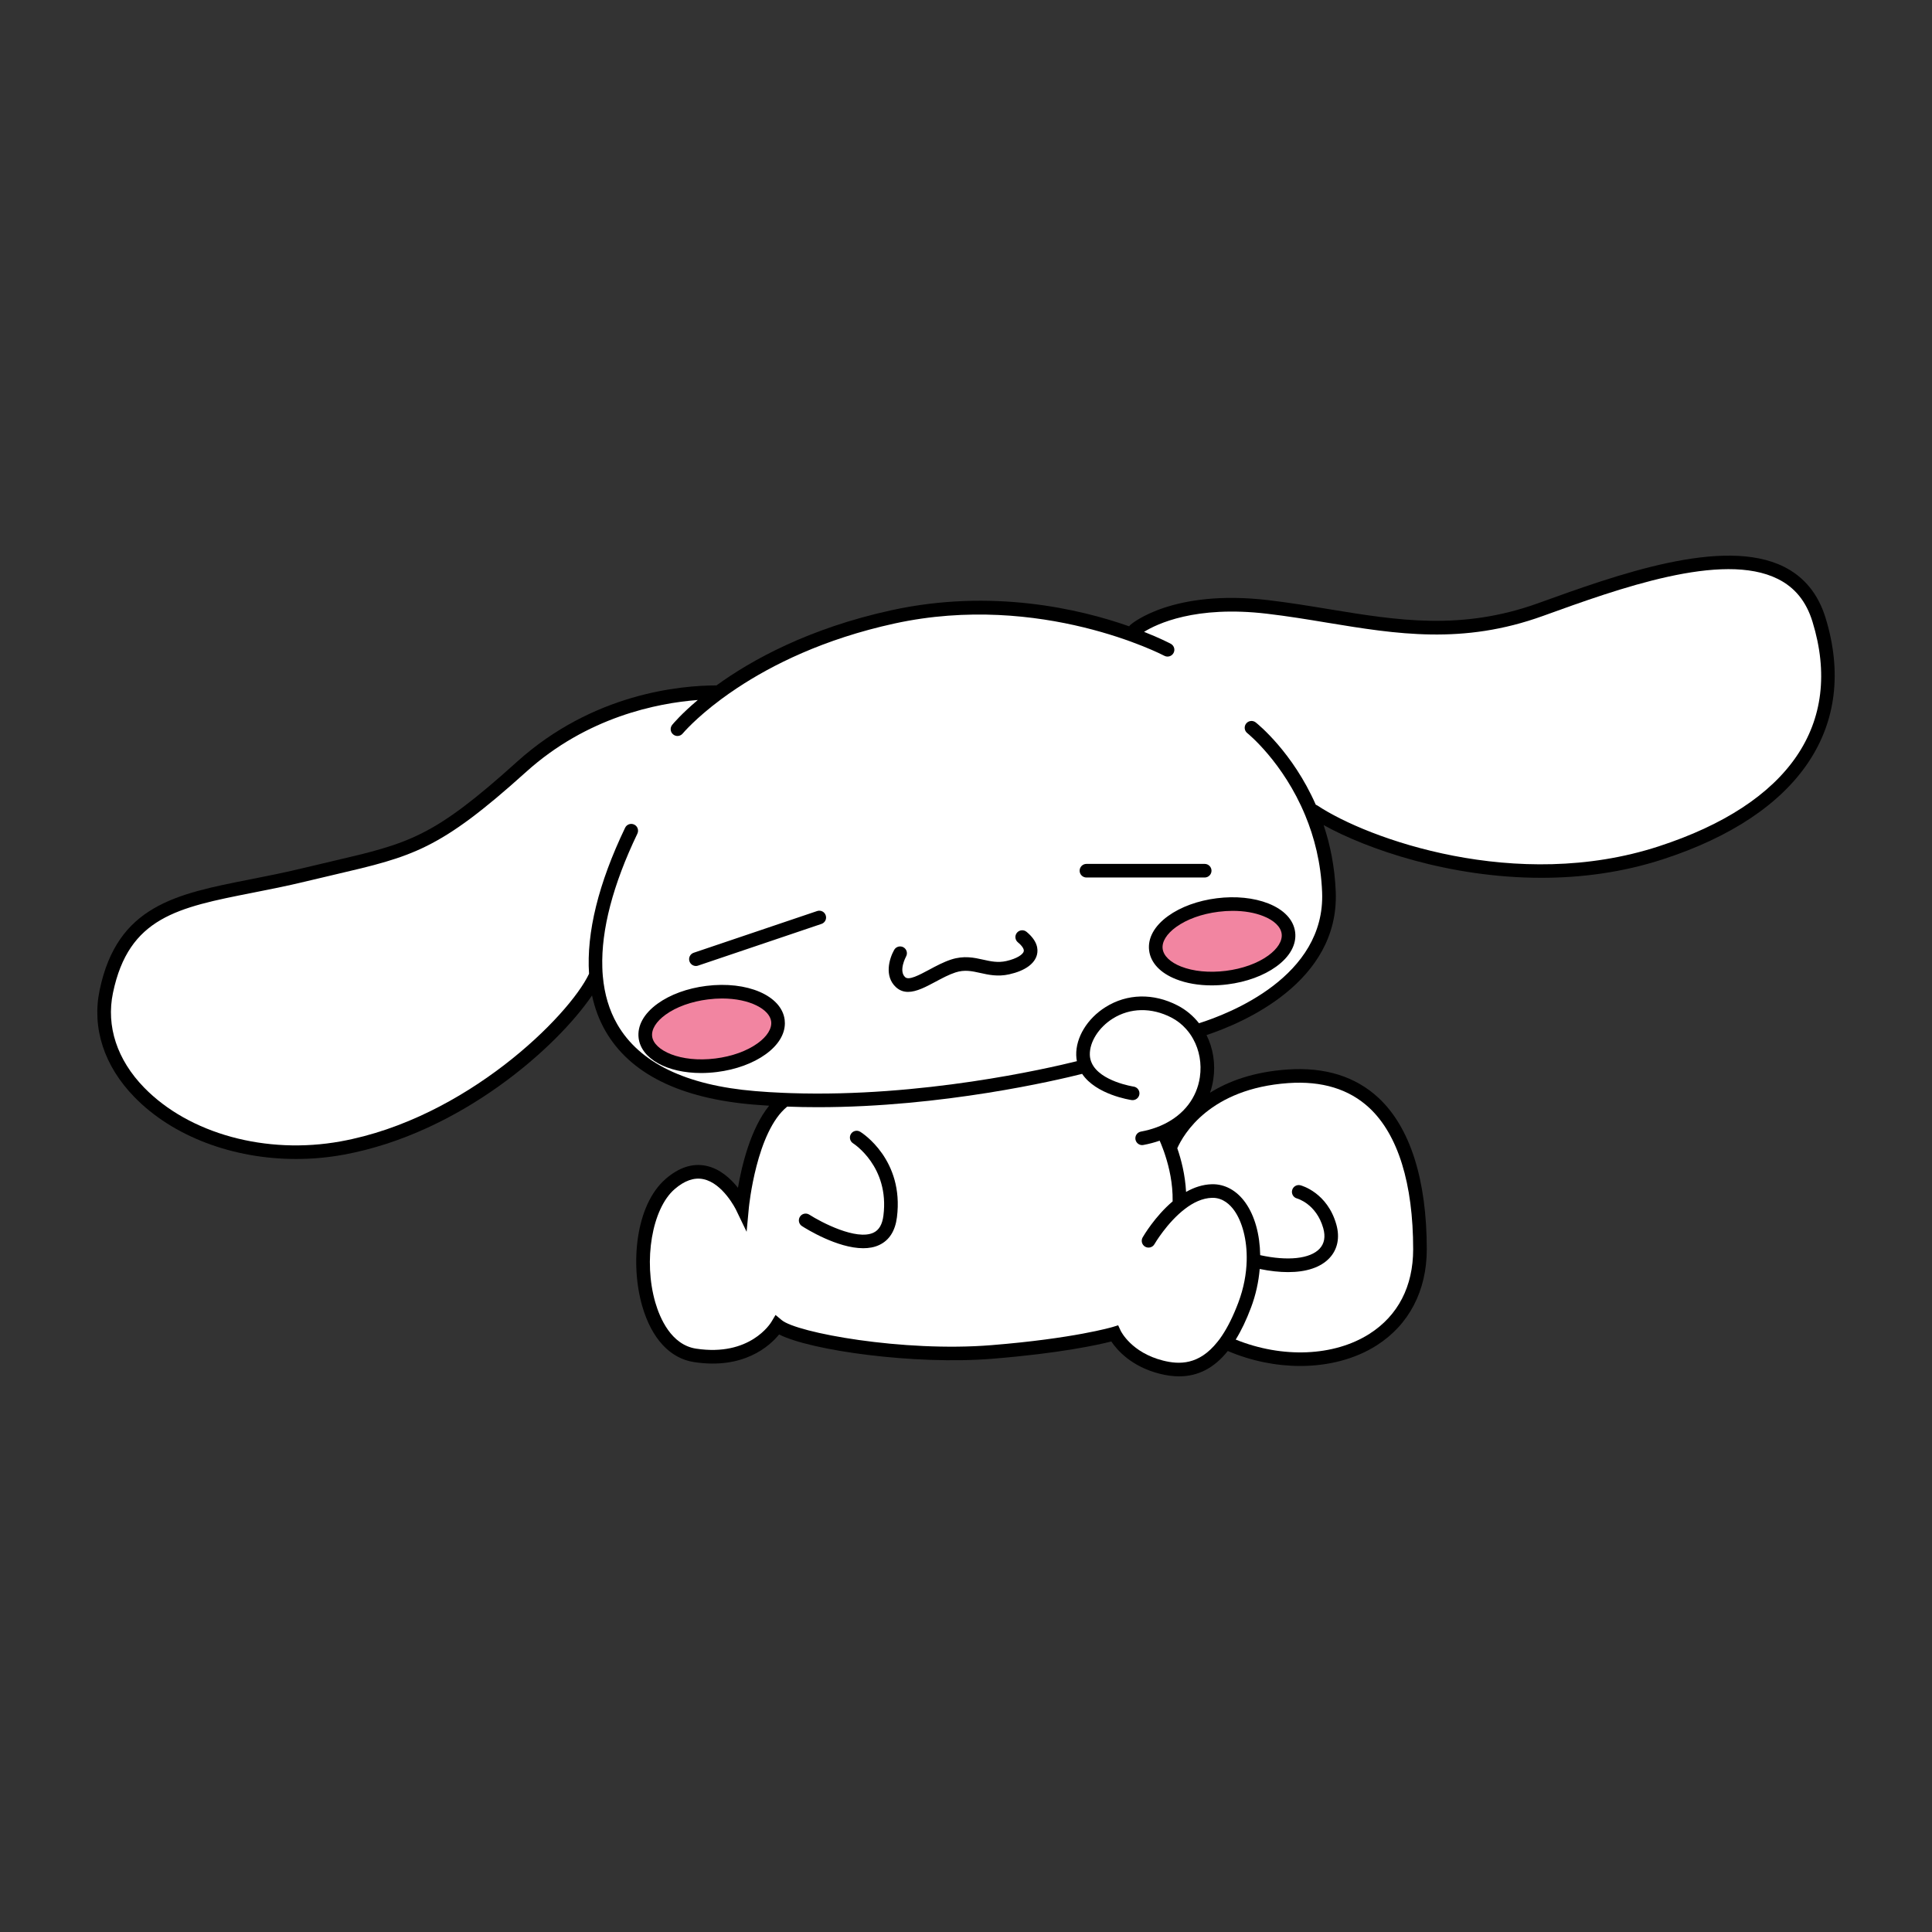 <?xml version="1.0" encoding="iso-8859-1"?>
<!-- Generator: Adobe Illustrator 25.2.1, SVG Export Plug-In . SVG Version: 6.00 Build 0)  -->
<svg version="1.1" id="Layer_1" xmlns="http://www.w3.org/2000/svg" xmlns:xlink="http://www.w3.org/1999/xlink" x="0px" y="0px"
	 viewBox="0 0 800 800" style="enable-background:new 0 0 800 800;" xml:space="preserve">
<rect x="0" y="0" width="800" height="800" fill="#333333" stroke="none"/>
<g>
	<path id="XMLID_645_" d="M755.903,255.773c-3.016-9.794-8.808-16.897-17.221-21.096c-25.197-12.57-69.376,3.396-101.633,15.051
		c-31.919,11.527-58.497,7.159-86.625,2.537c-8.117-1.339-16.502-2.72-25.183-3.749c-39.515-4.665-56.44,9.583-57.13,10.189
		c-0.211,0.183-0.395,0.409-0.55,0.634c-20.349-7.145-56.707-15.755-98.378-6.666c-34.329,7.497-57.962,20.603-72.505,31.144
		c-14.924,0-51.155,3.269-82.623,31.637c-34.85,31.44-44.588,33.709-76.873,41.248c-3.72,0.86-7.723,1.804-12.091,2.861
		c-7.582,1.832-14.726,3.227-21.632,4.594c-30.665,6.046-54.889,10.809-62.203,45.828c-3.269,15.685,1.846,31.412,14.402,44.292
		c15.938,16.375,40.882,25.634,66.924,25.634c6.482,0,13.035-0.564,19.532-1.747c48.844-8.892,88.767-44.898,103.029-65.966
		c1.141,5.313,2.973,10.203,5.524,14.656c10.161,17.728,30.876,28.015,61.569,30.552c2.086,0.169,4.157,0.324,6.243,0.451
		c-7.68,9.47-11.33,24.788-12.909,33.976c-2.988-3.749-7.469-7.92-13.219-9.104c-5.609-1.156-11.232,0.676-16.728,5.44
		c-12.472,10.837-14.712,35.301-9.681,52.691c3.889,13.416,11.499,21.646,21.448,23.154c20.617,3.157,31.355-6.708,35.217-11.443
		c13.064,6.652,56.031,12.655,88.274,10.062c28.086-2.269,43.869-5.778,49.295-7.159c2.325,3.495,8.258,10.386,20.011,13.359
		c2.818,0.719,5.496,1.085,8.047,1.085c7.892-0.014,14.543-3.453,20.166-10.499c9.752,4.143,20.067,6.201,29.988,6.201
		c11.668,0,22.773-2.861,31.679-8.54c13.374-8.512,20.73-22.632,20.73-39.768c0-28.833-6.905-50.521-19.955-62.682
		c-9.54-8.892-22.238-12.852-37.781-11.767c-14.022,0.972-24.394,4.848-32.018,9.611c0.62-1.79,1.085-3.65,1.367-5.595
		c0.958-6.482-0.113-12.852-2.818-18.278c14.811-4.918,55.016-21.773,53.508-59.371c-0.409-10.287-2.311-19.49-5.017-27.579
		c17.911,9.921,52.071,21.843,90.205,21.829c16.333,0,33.427-2.184,50.267-7.666C745.249,337.381,769.798,300.911,755.903,255.773z"
		/>
	<g id="XMLID_637_">
		<path id="XMLID_849_" style="fill:#FFFFFF;" d="M750.514,257.438c-2.579-8.385-7.286-14.191-14.36-17.714
			c-23.027-11.499-65.896,3.988-97.194,15.304c-33.3,12.035-60.583,7.553-89.458,2.804c-8.047-1.339-16.375-2.706-24.915-3.706
			c-29.608-3.495-45.631,4.256-50.859,7.511c6.581,2.593,10.485,4.636,11.048,4.932c1.381,0.733,1.902,2.438,1.17,3.805
			c-0.733,1.381-2.438,1.902-3.819,1.17c-0.493-0.268-51.07-26.592-111.752-13.359c-29.382,6.412-50.803,17.221-65.106,26.691
			c-2.424,1.607-4.636,3.157-6.637,4.65c-10.696,7.948-15.797,14.05-15.924,14.191c-0.55,0.676-1.367,1.043-2.184,1.043
			c-0.62,0-1.254-0.211-1.776-0.648c-1.212-0.972-1.381-2.748-0.409-3.96c0.38-0.465,3.791-4.552,10.611-10.301
			c-16.826,1.282-45.899,7.046-71.124,29.805c-35.935,32.398-46.885,34.949-79.368,42.53c-3.706,0.874-7.694,1.804-12.049,2.847
			c-7.694,1.86-14.91,3.284-21.871,4.65c-30.848,6.088-51.225,10.09-57.764,41.459c-2.875,13.782,1.705,27.705,12.909,39.205
			c18.644,19.137,50.591,27.875,81.411,22.266c51.874-9.428,94.517-51.845,102.817-69.39c-1.127-16.995,3.889-37.443,14.938-60.47
			c0.662-1.395,2.353-1.987,3.763-1.311c1.395,0.662,1.987,2.353,1.311,3.763c-10.146,21.152-15.008,39.867-14.515,55.411
			c0.028,1.226,0.099,2.438,0.211,3.622c0.662,7.441,2.635,14.064,5.933,19.814c9.188,16.023,28.41,25.366,57.158,27.748
			c3.847,0.324,7.694,0.564,11.542,0.719c1.127,0.056,2.255,0.099,3.382,0.127c53.945,1.776,105.748-10.118,118.276-13.233
			c-0.155-0.789-0.24-1.607-0.268-2.466c-0.197-7.356,4.566-15.191,12.133-19.926c8.949-5.623,19.828-5.862,29.847-0.676
			c3.495,1.804,6.482,4.34,8.864,7.356c12.373-3.904,52.367-19.236,50.972-54.241c-0.479-12.232-3.269-22.886-7.004-31.863
			c-9.09-21.97-23.774-33.878-23.985-34.033c-1.226-0.972-1.423-2.748-0.465-3.96c0.972-1.226,2.748-1.423,3.96-0.465
			c0.874,0.691,15.304,12.345,24.859,34.061c0.24,0.085,0.465,0.197,0.676,0.338c20.687,13.782,82.44,36.076,141.303,16.925
			C740.932,332.846,763.55,299.814,750.514,257.438z M317.064,436.537c-5.2,3.763-12.359,6.384-20.152,7.356
			c-2.255,0.282-4.467,0.423-6.595,0.423c-13.923,0-24.788-5.792-25.873-14.459c-0.634-5.073,2.142-10.146,7.849-14.261
			c5.2-3.763,12.359-6.384,20.152-7.356c16.953-2.128,31.214,4.03,32.469,14.036c0.056,0.479,0.085,0.944,0.085,1.423
			C324.998,428.293,322.236,432.802,317.064,436.537z M340.147,382.577l-51.084,17.263c-0.296,0.113-0.606,0.155-0.902,0.155
			c-1.17,0-2.269-0.747-2.663-1.917c-0.507-1.48,0.282-3.072,1.762-3.565l51.084-17.263c1.48-0.507,3.072,0.282,3.565,1.762
			C342.416,380.492,341.627,382.084,340.147,382.577z M429.408,395.232c-0.916,3.847-5.003,6.764-11.513,8.216
			c-4.707,1.057-8.568,0.197-11.964-0.564c-3.495-0.775-6.525-1.452-10.316-0.211c-2.72,0.888-5.524,2.396-8.244,3.847
			c-3.875,2.072-7.835,4.199-11.358,4.199c-1.818,0-3.509-0.564-5.031-1.959c-4.918-4.538-2.762-11.838-0.719-15.445
			c0.775-1.353,2.494-1.818,3.847-1.057c1.353,0.775,1.818,2.48,1.057,3.833c-0.042,0.085-3.185,5.919-0.366,8.526
			c1.536,1.423,5.792-0.86,9.907-3.058c2.931-1.578,5.961-3.199,9.146-4.242c5.285-1.719,9.54-0.775,13.303,0.07
			c3.1,0.691,6.031,1.339,9.512,0.564c4.566-1.029,6.962-2.804,7.243-4.03c0.225-0.902-0.691-2.297-2.438-3.734
			c-1.198-0.986-1.367-2.762-0.38-3.96c1.001-1.198,2.776-1.367,3.974-0.38C429.605,389.595,429.929,393.02,429.408,395.232z
			 M449.87,363.356c-1.55,0-2.818-1.268-2.818-2.818c0-1.55,1.268-2.818,2.818-2.818h48.971c1.55,0,2.818,1.268,2.818,2.818
			c0,1.55-1.268,2.818-2.818,2.818H449.87z M525.165,374.094c6.539,2.579,10.499,6.807,11.133,11.894
			c0.634,5.073-2.142,10.146-7.849,14.261c-5.2,3.763-12.359,6.384-20.152,7.356c-2.212,0.282-4.411,0.423-6.567,0.423
			c-5.397,0-10.499-0.874-14.769-2.565c-6.539-2.579-10.499-6.807-11.133-11.894c-0.634-5.073,2.142-10.146,7.849-14.261
			c5.2-3.763,12.359-6.384,20.152-7.356C511.608,370.965,519.19,371.741,525.165,374.094z"/>
		<path id="XMLID_864_" style="fill:#FFFFFF;" d="M487.487,475.458c1.635,4.707,3.269,11.02,3.636,18.094
			c3.255-1.846,6.849-3.086,10.654-3.185c5.369-0.141,10.344,2.579,13.937,7.652c3.904,5.496,5.975,13.275,6.102,21.716
			c11.471,2.508,20.645,1.508,24.577-2.649c2.015-2.142,2.523-5.003,1.536-8.512c-2.875-10.132-10.781-12.288-10.865-12.317
			c-1.508-0.395-2.41-1.931-2.015-3.439s1.931-2.41,3.439-2.015c0.451,0.113,11.119,3.016,14.853,16.22
			c1.536,5.411,0.521,10.358-2.861,13.937c-3.622,3.833-9.512,5.792-17.122,5.792c-3.551,0-7.483-0.423-11.739-1.297
			c-0.451,5.327-1.635,10.767-3.579,15.924c-1.931,5.158-4.044,9.583-6.356,13.317c19.335,7.807,40.684,6.976,55.354-2.368
			c11.852-7.553,18.123-19.659,18.123-35.019c0-27.24-6.285-47.491-18.165-58.567c-8.357-7.779-19.631-11.232-33.54-10.259
			C500.903,450.782,490.052,469.708,487.487,475.458z"/>
		<path id="XMLID_872_" style="fill:#FFFFFF;" d="M511.115,501.291c-1.719-2.438-4.665-5.299-8.977-5.299h-0.24
			c-4.03,0.099-7.878,2.001-11.246,4.594c-7.384,5.637-12.556,14.473-12.627,14.614c-0.775,1.339-2.494,1.804-3.847,1.029
			c-1.339-0.775-1.804-2.494-1.029-3.847c0.31-0.535,5.059-8.681,12.415-14.91v-0.169c0.113-7.187-1.409-13.81-3.03-18.785
			c-0.352-1.113-0.719-2.156-1.085-3.086c-0.437-1.198-0.874-2.241-1.254-3.1c-2.114,0.733-4.369,1.339-6.736,1.776
			c-0.169,0.028-0.352,0.056-0.521,0.056c-1.325,0-2.508-0.958-2.762-2.311c-0.282-1.522,0.719-3.002,2.255-3.284
			c2.297-0.423,4.467-1.015,6.482-1.762c1.071-0.395,2.1-0.831,3.072-1.311c8.23-4.002,13.571-10.851,14.853-19.433
			c0.831-5.679-0.211-11.232-2.762-15.826c-0.817-1.508-1.818-2.903-2.959-4.171c-1.705-1.917-3.749-3.523-6.074-4.721
			c-8.216-4.242-17.066-4.087-24.281,0.437c-5.82,3.664-9.625,9.681-9.484,15.008c0.028,1.24,0.324,2.382,0.803,3.41
			c3.467,7.596,17.178,9.71,17.333,9.738c1.536,0.225,2.607,1.649,2.382,3.199c-0.225,1.536-1.649,2.593-3.199,2.382
			c-0.733-0.113-14.726-2.255-20.504-10.851c-10.527,2.649-57.821,13.796-109.455,13.796c-4.199,0-8.427-0.07-12.655-0.24
			c-12.782,10.273-15.84,41.417-15.882,41.741l-0.944,10.09l-4.397-9.132c-0.056-0.113-5.411-11.006-13.571-12.669
			c-3.791-0.775-7.779,0.62-11.866,4.171c-9.329,8.103-12.979,29.566-7.976,46.871c1.888,6.482,6.567,17.573,16.883,19.151
			c22.322,3.396,30.848-10.499,31.2-11.091l1.705-2.861l2.551,2.128c6.186,5.228,50.239,13.331,86.738,10.386
			c34.188-2.748,50.098-7.469,50.253-7.511l2.339-0.719l1.029,2.227c0.169,0.352,4.495,9.075,17.517,12.373
			c6.764,1.719,14.91,1.888,22.562-7.737c0.586-0.706,1.221-1.531,1.902-2.593c2.325-3.481,4.58-7.948,6.736-13.655
			c2.283-6.06,3.326-11.95,3.467-17.319C516.47,513.185,514.243,505.702,511.115,501.291z M371.404,504.039
			c-0.719,5.693-3.199,9.569-7.356,11.499c-2.001,0.944-4.256,1.325-6.609,1.325c-10.724,0-23.633-8.047-25.352-9.16
			c-1.311-0.831-1.691-2.579-0.846-3.889c0.831-1.311,2.579-1.691,3.889-0.846c4.989,3.199,19.49,10.766,26.536,7.469
			c2.325-1.085,3.678-3.41,4.143-7.103c2.565-20.279-12.401-29.805-12.542-29.89c-1.325-0.831-1.733-2.565-0.916-3.889
			s2.551-1.733,3.875-0.902C356.974,469.104,374.406,480.209,371.404,504.039z"/>
	</g>
	<g id="XMLID_638_">
		<path id="XMLID_869_" style="fill:#F285A1;" d="M481.428,392.863c0.366,2.917,3.128,5.595,7.61,7.356
			c5.101,2.015,11.697,2.649,18.56,1.79c6.877-0.86,13.106-3.1,17.559-6.327c3.889-2.818,5.919-6.088,5.552-8.991v-0.014
			c-0.366-2.903-3.128-5.581-7.61-7.342c-3.622-1.437-7.99-2.17-12.669-2.17c-1.931,0-3.904,0.127-5.891,0.38
			c-6.877,0.86-13.106,3.1-17.559,6.327C483.091,386.69,481.061,389.96,481.428,392.863z"/>
		<path id="XMLID_892_" style="fill:#F285A1;" d="M296.213,438.296c6.877-0.86,13.106-3.1,17.559-6.327
			c3.889-2.818,5.919-6.088,5.552-9.005c-0.31-2.494-2.508-4.862-6.074-6.623c-3.565-1.762-8.498-2.889-14.275-2.889
			c-1.86,0-3.805,0.127-5.82,0.38c-6.877,0.86-13.106,3.1-17.559,6.327c-3.889,2.818-5.919,6.088-5.552,9.005
			C270.762,434.942,281.698,440.114,296.213,438.296z"/>
	</g>
</g>
</svg>
